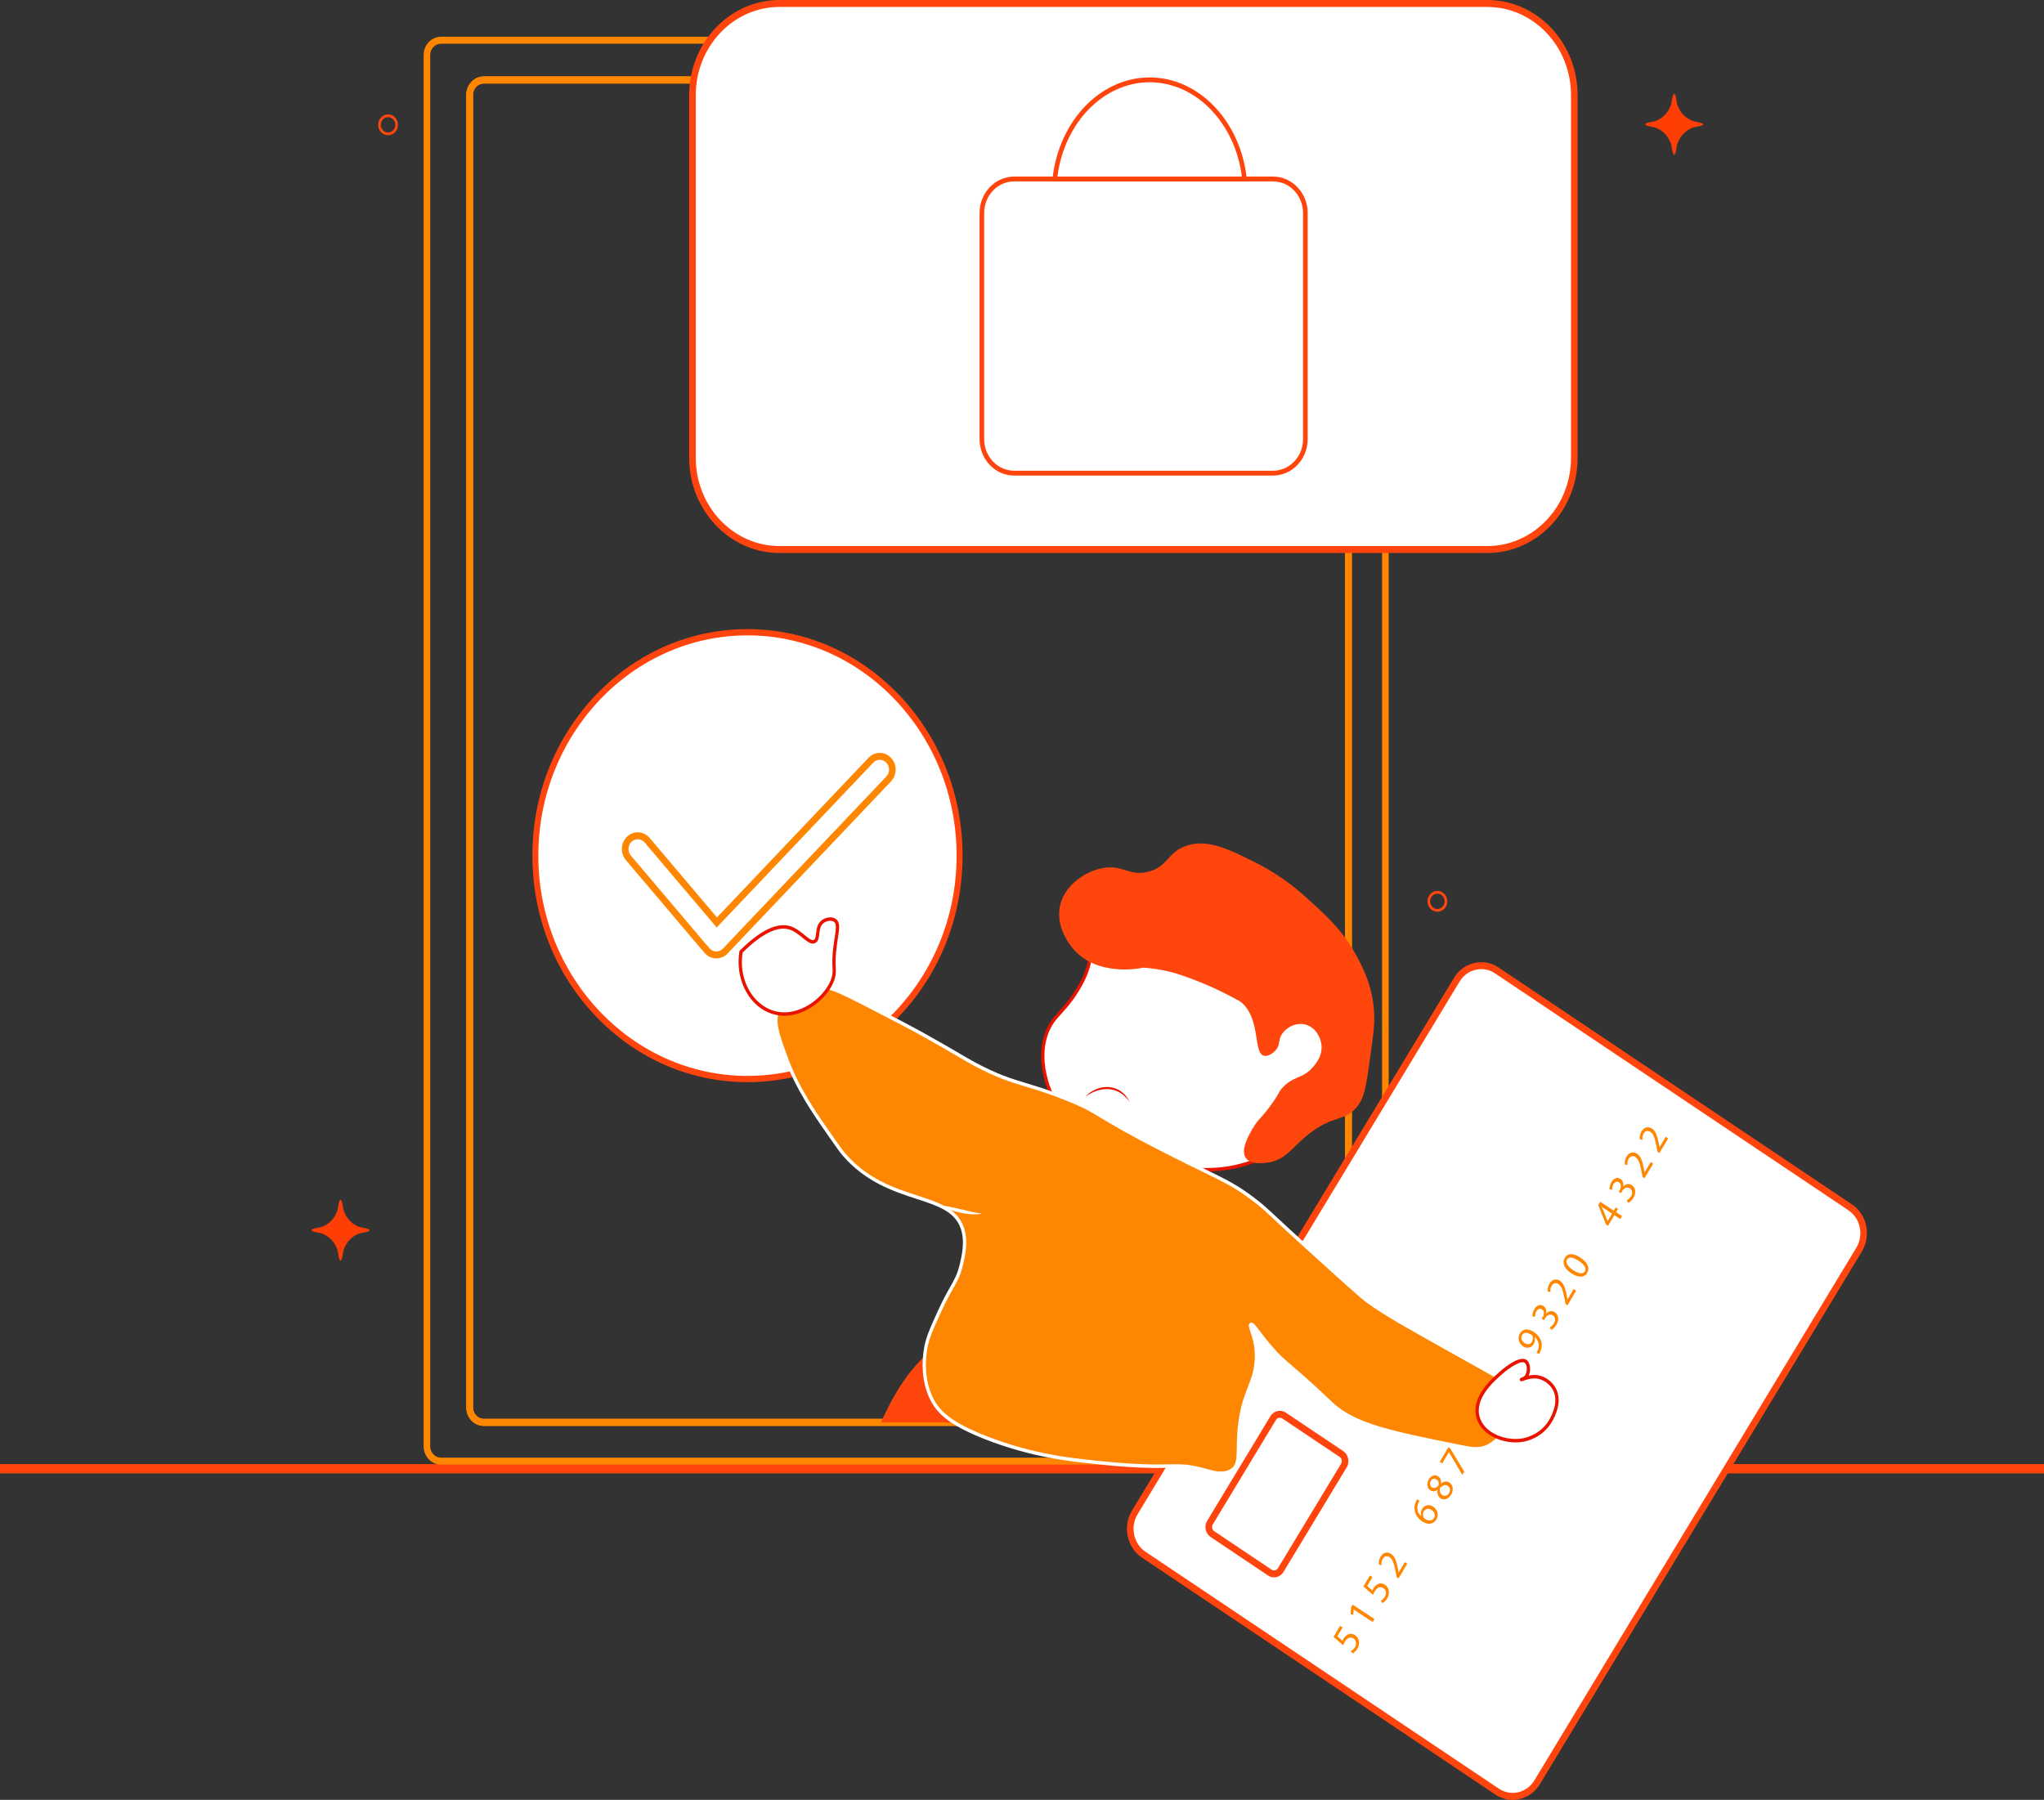 <svg width="612" height="539" viewBox="0 0 612 539" fill="none" xmlns="http://www.w3.org/2000/svg">
<rect x="0" y="0" width="612" height="539" fill="#333333" stroke="none"/>
<g clip-path="url(#clip0_30_1765)">
<path d="M612 438.46H0V441.236H612V438.46Z" fill="#FF470D"/>
<path d="M410.579 438.608H132.048C129.175 438.608 126.838 436.147 126.838 433.121V16.494C126.838 13.468 129.175 11.006 132.048 11.006H410.579C413.451 11.006 415.788 13.468 415.788 16.494V433.121C415.788 436.147 413.451 438.608 410.579 438.608V438.608ZM132.048 13.085C130.264 13.085 128.812 14.614 128.812 16.494V433.121C128.812 435 130.264 436.529 132.048 436.529H410.579C412.363 436.529 413.814 435 413.814 433.121V16.494C413.814 14.614 412.363 13.085 410.579 13.085H132.048ZM399.518 427.002H144.843C141.971 427.002 139.634 424.54 139.634 421.514V28.406C139.634 25.38 141.971 22.918 144.843 22.918H399.518C402.391 22.918 404.728 25.38 404.728 28.406V421.514C404.728 424.54 402.391 427.002 399.518 427.002ZM144.843 24.997C143.059 24.997 141.608 26.527 141.608 28.406V421.514C141.608 423.393 143.059 424.922 144.843 424.922H399.518C401.302 424.922 402.754 423.393 402.754 421.514V28.406C402.754 26.526 401.302 24.997 399.518 24.997H144.843Z" fill="#FF8600"/>
<path d="M399.518 427.002H144.843C141.971 427.002 139.634 424.54 139.634 421.514V28.406C139.634 25.38 141.971 22.918 144.843 22.918H399.518C402.391 22.918 404.727 25.38 404.727 28.406V421.514C404.727 424.54 402.391 427.002 399.518 427.002ZM144.843 24.997C143.059 24.997 141.608 26.527 141.608 28.406V421.514C141.608 423.393 143.059 424.922 144.843 424.922H399.518C401.302 424.922 402.753 423.393 402.753 421.514V28.406C402.753 26.526 401.302 24.997 399.518 24.997H144.843Z" fill="#FF8600"/>
<path d="M399.518 427.002H144.843C141.971 427.002 139.634 424.54 139.634 421.514V28.406C139.634 25.38 141.971 22.918 144.843 22.918H399.518C402.391 22.918 404.727 25.38 404.727 28.406V421.514C404.727 424.54 402.391 427.002 399.518 427.002ZM144.843 24.997C143.059 24.997 141.608 26.527 141.608 28.406V421.514C141.608 423.393 143.059 424.922 144.843 424.922H399.518C401.302 424.922 402.753 423.393 402.753 421.514V28.406C402.753 26.526 401.302 24.997 399.518 24.997H144.843Z" fill="#FF8600"/>
<path d="M445.309 1.04H233.392C219.003 1.04 207.338 13.327 207.338 28.485V137.121C207.338 152.279 219.003 164.566 233.392 164.566H445.309C459.698 164.566 471.363 152.279 471.363 137.121V28.485C471.363 13.327 459.698 1.04 445.309 1.04Z" fill="white"/>
<path d="M445.309 165.606H233.392C218.482 165.606 206.351 152.828 206.351 137.121V28.485C206.351 12.778 218.482 0 233.392 0H445.309C460.22 0 472.35 12.778 472.35 28.485V137.121C472.35 152.828 460.22 165.606 445.309 165.606ZM233.392 2.079C219.57 2.079 208.325 13.925 208.325 28.485V137.121C208.325 151.681 219.57 163.527 233.392 163.527H445.309C459.131 163.527 470.377 151.681 470.377 137.121V28.485C470.377 13.925 459.131 2.079 445.309 2.079H233.392Z" fill="#FF450D"/>
<path d="M381.169 142.422H303.657C297.941 142.422 293.292 137.524 293.292 131.504V63.793C293.292 57.773 297.941 52.874 303.657 52.874H381.169C386.885 52.874 391.535 57.773 391.535 63.793V131.504C391.535 137.524 386.885 142.422 381.169 142.422ZM303.657 54.33C298.703 54.33 294.673 58.575 294.673 63.793V131.504C294.673 136.722 298.703 140.967 303.657 140.967H381.169C386.123 140.967 390.153 136.722 390.153 131.504V63.793C390.153 58.575 386.123 54.33 381.169 54.33H303.657V54.33Z" fill="#FF450D"/>
<path d="M373.39 54.33H315.052L315.139 53.52C316.996 36.225 329.499 23.183 344.221 23.183C358.943 23.183 371.446 36.225 373.303 53.52L373.39 54.33H373.39ZM316.607 52.874H371.835C369.762 36.72 358.01 24.639 344.221 24.639C330.432 24.639 318.681 36.72 316.608 52.874H316.607Z" fill="#FF450D"/>
<path d="M223.803 323.138C258.877 323.138 287.31 293.187 287.31 256.24C287.31 219.294 258.877 189.343 223.803 189.343C188.729 189.343 160.296 219.294 160.296 256.24C160.296 293.187 188.729 323.138 223.803 323.138Z" fill="white"/>
<path d="M223.803 324.073C206.602 324.073 190.431 317.017 178.269 304.206C166.106 291.393 159.408 274.359 159.408 256.24C159.408 238.122 166.106 221.087 178.269 208.275C190.431 195.463 206.602 188.408 223.803 188.408C241.004 188.408 257.175 195.463 269.338 208.275C281.5 221.087 288.198 238.122 288.198 256.24C288.198 274.359 281.5 291.393 269.338 304.206C257.175 317.017 241.004 324.073 223.803 324.073ZM223.803 190.279C189.275 190.279 161.184 219.869 161.184 256.24C161.184 292.612 189.275 322.202 223.803 322.202C258.332 322.202 286.422 292.612 286.422 256.24C286.422 219.869 258.332 190.279 223.803 190.279Z" fill="#FF450D"/>
<path d="M214.485 287.012C213.213 287.012 212.019 286.493 211.125 285.551C210.917 285.333 210.727 285.092 210.561 284.834C210.368 284.668 210.187 284.486 210.022 284.291L187.407 257.586C186.564 256.592 186.14 255.308 186.213 253.97C186.285 252.632 186.845 251.406 187.789 250.519C188.656 249.703 189.778 249.253 190.948 249.253C192.306 249.253 193.6 249.861 194.498 250.922L214.668 274.74L260.056 226.93C260.951 225.988 262.144 225.469 263.416 225.469C264.688 225.469 265.881 225.988 266.775 226.93C267.67 227.871 268.163 229.128 268.163 230.47C268.163 231.811 267.67 233.065 266.775 234.008L217.845 285.551C216.951 286.493 215.758 287.012 214.485 287.012H214.485ZM190.948 251.332C190.264 251.332 189.609 251.594 189.104 252.07C188.552 252.588 188.225 253.304 188.183 254.088C188.141 254.871 188.388 255.622 188.879 256.202L211.494 282.906C211.614 283.048 211.749 283.179 211.894 283.295L212.039 283.41L212.135 283.572C212.244 283.757 212.373 283.927 212.518 284.079C213.042 284.63 213.74 284.933 214.485 284.933C215.23 284.933 215.928 284.63 216.449 284.081L265.379 232.538C265.902 231.988 266.189 231.253 266.189 230.47C266.189 229.686 265.902 228.949 265.38 228.401C264.858 227.851 264.16 227.548 263.415 227.548C262.67 227.548 261.973 227.851 261.451 228.4L214.586 277.766L193.025 252.306C192.501 251.687 191.744 251.332 190.948 251.332L190.948 251.332Z" fill="#FF8600"/>
<path d="M436.17 293.421L339.767 452.943C337.192 457.205 338.384 462.859 342.43 465.573L448.254 536.534C452.3 539.248 457.669 537.992 460.244 533.73L556.647 374.208C559.222 369.946 558.03 364.291 553.984 361.578L448.16 290.616C444.114 287.903 438.745 289.158 436.17 293.421Z" fill="white"/>
<path d="M452.902 539C451.126 539 449.33 538.486 447.724 537.409L341.9 466.448C337.401 463.431 336.071 457.122 338.935 452.383L435.336 292.86C436.719 290.573 438.872 288.988 441.401 288.396C443.93 287.805 446.518 288.281 448.689 289.737L554.514 360.698C556.685 362.154 558.19 364.423 558.752 367.086C559.313 369.75 558.861 372.477 557.479 374.764L461.077 534.286C459.236 537.333 456.101 539 452.903 539L452.902 539ZM448.784 535.655C452.365 538.056 457.132 536.941 459.412 533.169L555.814 373.647C556.913 371.828 557.272 369.658 556.824 367.537C556.377 365.416 555.18 363.61 553.454 362.452L447.629 291.491C445.902 290.333 443.842 289.955 441.829 290.426C439.815 290.897 438.1 292.158 437.001 293.977L340.6 453.499C339.501 455.317 339.141 457.487 339.589 459.609C340.036 461.73 341.233 463.536 342.959 464.694L448.784 535.655Z" fill="#FF450D"/>
<path d="M381.196 424.688L362.288 455.977C361.585 457.14 361.91 458.682 363.014 459.422L380.2 470.947C381.304 471.687 382.768 471.344 383.47 470.182L402.379 438.893C403.081 437.73 402.756 436.188 401.653 435.448L384.466 423.923C383.363 423.184 381.899 423.526 381.196 424.688Z" fill="white"/>
<path d="M381.466 472.373C380.85 472.373 380.227 472.195 379.67 471.822L362.483 460.297C360.923 459.25 360.461 457.061 361.455 455.417L380.363 424.128C380.843 423.334 381.59 422.784 382.467 422.579C383.343 422.374 384.242 422.539 384.996 423.044L402.182 434.569C402.936 435.075 403.458 435.862 403.653 436.785C403.848 437.708 403.691 438.655 403.211 439.449L384.302 470.738C383.663 471.795 382.576 472.373 381.466 472.373ZM380.73 470.068C381.372 470.498 382.228 470.298 382.637 469.621L401.546 438.332C401.743 438.007 401.807 437.617 401.726 437.236C401.646 436.855 401.431 436.53 401.122 436.323L383.936 424.798C383.626 424.591 383.257 424.524 382.895 424.608C382.533 424.693 382.225 424.919 382.028 425.245L363.12 456.534C362.923 456.859 362.859 457.249 362.939 457.63C363.02 458.011 363.234 458.336 363.543 458.543L380.73 470.068V470.068Z" fill="#FF450D"/>
<path d="M401.971 487.398L400.414 490.022L401.935 491.39C402.009 491.218 402.077 491.057 402.227 490.803C402.541 490.274 402.965 489.818 403.457 489.553C404.069 489.205 404.894 489.132 405.718 489.674C406.993 490.513 407.314 492.21 406.429 493.701C405.983 494.452 405.406 494.955 405.01 495.151L404.476 494.475C404.806 494.295 405.339 493.867 405.71 493.242C406.23 492.364 406.133 491.256 405.26 490.681C404.41 490.136 403.456 490.332 402.64 491.708C402.408 492.099 402.266 492.432 402.146 492.706L399.276 490.199L401.228 486.909L401.971 487.399V487.398Z" fill="#FF8600"/>
<path d="M405.289 481.992L405.277 482.013L405.18 483.612L404.401 483.349L404.529 481.344L404.999 480.551L411.527 484.848L410.994 485.747L405.289 481.992L405.289 481.992Z" fill="#FF8600"/>
<path d="M410.92 472.312L409.364 474.936L410.884 476.304C410.958 476.132 411.026 475.971 411.176 475.717C411.49 475.188 411.914 474.732 412.406 474.467C413.017 474.119 413.843 474.045 414.667 474.587C415.943 475.427 416.263 477.123 415.378 478.615C414.932 479.366 414.355 479.868 413.959 480.064L413.425 479.389C413.755 479.209 414.288 478.781 414.658 478.156C415.18 477.278 415.082 476.17 414.209 475.595C413.359 475.05 412.405 475.246 411.589 476.622C411.357 477.013 411.215 477.346 411.095 477.62L408.225 475.113L410.177 471.823L410.92 472.312V472.312Z" fill="#FF8600"/>
<path d="M418.744 472.681L418.202 472.324L417.962 471.151C417.417 468.351 417.044 467.002 416.066 466.344C415.403 465.908 414.59 465.843 413.981 466.869C413.611 467.493 413.605 468.21 413.668 468.692L412.869 468.579C412.77 467.851 412.891 466.989 413.361 466.196C414.24 464.715 415.574 464.725 416.508 465.34C417.713 466.133 418.141 467.695 418.607 470.017L418.763 470.884L418.783 470.897L420.616 467.808L421.349 468.291L418.744 472.681L418.744 472.681Z" fill="#FF8600"/>
<path d="M425.011 449.455C424.888 449.639 424.754 449.888 424.637 450.179C424.002 451.791 424.558 453.231 425.539 454.097L425.557 454.065C425.34 453.467 425.338 452.67 425.79 451.909C426.511 450.692 427.853 450.384 429.129 451.224C430.324 452.01 430.92 453.594 430.073 455.022C429.2 456.493 427.545 456.741 425.848 455.624C424.562 454.778 423.836 453.624 423.595 452.524C423.402 451.602 423.522 450.622 423.937 449.689C424.06 449.387 424.188 449.148 424.288 448.979L425.011 449.455ZM428.621 452.198C427.687 451.583 426.791 451.774 426.283 452.631C425.95 453.191 425.974 453.928 426.296 454.492C426.358 454.622 426.464 454.75 426.625 454.856C427.712 455.542 428.812 455.546 429.39 454.573C429.867 453.769 429.554 452.813 428.621 452.198Z" fill="#FF8600"/>
<path d="M431.355 448.717C430.532 448.175 430.257 447.274 430.417 446.202L430.381 446.193C429.587 446.73 428.831 446.688 428.269 446.318C427.234 445.637 427.077 444.254 427.793 443.048C428.583 441.714 429.772 441.57 430.585 442.106C431.138 442.469 431.561 443.145 431.44 444.242L431.471 444.262C432.3 443.617 433.186 443.465 433.98 443.987C435.115 444.734 435.269 446.263 434.491 447.574C433.638 449.013 432.309 449.345 431.355 448.717H431.355ZM428.729 445.4C429.382 445.829 430.041 445.543 430.712 444.881C430.873 444.163 430.741 443.444 430.148 443.054C429.626 442.71 428.889 442.681 428.394 443.517C427.936 444.289 428.167 445.03 428.729 445.4V445.4ZM433.511 444.988C432.718 444.466 431.991 444.797 431.188 445.562C430.932 446.512 431.177 447.276 431.8 447.686C432.444 448.154 433.34 448.008 433.861 447.13C434.357 446.294 434.184 445.431 433.511 444.988Z" fill="#FF8600"/>
<path d="M433.658 433.419L434.24 433.803L438.41 440.71L437.839 441.673L433.833 434.888L433.813 434.875L431.818 438.239L431.085 437.757L433.658 433.419L433.658 433.419Z" fill="#FF8600"/>
<path d="M441.129 433.747C441.447 433.589 442.062 433.14 442.444 432.495C443.154 431.3 442.65 430.454 442.102 430.107C441.182 429.516 440.275 430.126 439.742 431.025L439.434 431.543L438.771 431.107L439.079 430.589C439.481 429.912 439.657 428.837 438.885 428.328C438.362 427.984 437.693 428.029 437.185 428.886C436.858 429.436 436.775 430.117 436.801 430.545L436.014 430.366C435.976 429.841 436.14 428.977 436.579 428.237C437.382 426.883 438.509 426.771 439.303 427.294C439.975 427.736 440.297 428.537 440.086 429.575L440.106 429.588C440.769 428.847 441.779 428.556 442.693 429.158C443.738 429.845 444.143 431.304 443.164 432.954C442.706 433.726 442.074 434.251 441.662 434.451L441.13 433.748L441.129 433.747Z" fill="#FF8600"/>
<path d="M460.06 405.044C460.199 404.856 460.317 404.61 460.475 404.273C460.725 403.687 460.815 403.04 460.696 402.418C460.574 401.705 460.196 401 459.498 400.364L459.479 400.396C459.696 401.068 459.63 401.79 459.222 402.477C458.488 403.715 457.133 403.927 456.019 403.193C454.784 402.38 454.258 400.724 455.092 399.317C455.927 397.91 457.526 397.757 459.193 398.854C460.629 399.799 461.332 400.968 461.553 402.055C461.732 402.908 461.6 403.836 461.241 404.629C461.09 405.001 460.925 405.304 460.783 405.519L460.06 405.043V405.044ZM456.505 402.233C457.318 402.768 458.198 402.627 458.675 401.823C459.045 401.199 459.043 400.52 458.795 400.019C458.746 399.913 458.665 399.815 458.524 399.723C457.409 398.989 456.298 398.861 455.721 399.834C455.25 400.628 455.581 401.625 456.505 402.232V402.233Z" fill="#FF8600"/>
<path d="M463.955 397.56C464.272 397.402 464.887 396.953 465.27 396.308C465.979 395.113 465.476 394.267 464.927 393.92C464.007 393.329 463.101 393.939 462.567 394.838L462.26 395.356L461.597 394.92L461.904 394.402C462.306 393.725 462.483 392.65 461.71 392.141C461.188 391.797 460.519 391.842 460.01 392.699C459.684 393.249 459.601 393.93 459.627 394.358L458.839 394.179C458.802 393.654 458.965 392.79 459.404 392.05C460.207 390.696 461.334 390.584 462.128 391.107C462.801 391.55 463.122 392.35 462.911 393.388L462.932 393.401C463.594 392.66 464.605 392.369 465.519 392.971C466.563 393.658 466.969 395.117 465.99 396.767C465.532 397.54 464.899 398.064 464.488 398.264L463.955 397.561L463.955 397.56Z" fill="#FF8600"/>
<path d="M469.311 390.907L468.769 390.55L468.529 389.377C467.984 386.577 467.611 385.228 466.633 384.569C465.971 384.133 465.157 384.069 464.549 385.094C464.178 385.719 464.172 386.436 464.235 386.918L463.437 386.804C463.337 386.077 463.458 385.215 463.928 384.421C464.807 382.94 466.141 382.951 467.075 383.566C468.28 384.359 468.709 385.921 469.175 388.242L469.33 389.11L469.35 389.123L471.183 386.034L471.916 386.516L469.312 390.907L469.311 390.907Z" fill="#FF8600"/>
<path d="M473.163 376.599C475.382 378.06 476.093 379.734 475.189 381.258C474.393 382.601 472.658 382.724 470.486 381.324C468.296 379.883 467.681 378.095 468.51 376.699C469.369 375.25 471.084 375.231 473.163 376.599ZM471.048 380.4C472.745 381.517 474.036 381.601 474.538 380.755C475.103 379.803 474.318 378.654 472.651 377.557C471.044 376.499 469.732 376.239 469.161 377.202C468.678 378.016 469.271 379.23 471.048 380.4Z" fill="#FF8600"/>
<path d="M485.139 365.072L483.361 363.902L481.466 367.097L480.884 366.713L478.536 360.902L479.132 359.897L483.189 362.568L483.76 361.605L484.453 362.061L483.882 363.024L485.66 364.194L485.139 365.072H485.139ZM482.668 363.446L480.489 362.011C480.148 361.787 479.813 361.551 479.484 361.305L479.465 361.337C479.721 361.8 479.901 362.154 480.09 362.543L481.311 365.686L481.332 365.699L482.668 363.446H482.668Z" fill="#FF8600"/>
<path d="M487.024 359.517C487.342 359.358 487.957 358.909 488.34 358.264C489.049 357.069 488.545 356.223 487.997 355.876C487.077 355.285 486.17 355.895 485.637 356.794L485.329 357.312L484.667 356.876L484.974 356.358C485.376 355.681 485.553 354.605 484.779 354.097C484.257 353.753 483.588 353.798 483.08 354.655C482.754 355.205 482.671 355.886 482.696 356.314L481.909 356.135C481.871 355.61 482.034 354.746 482.474 354.006C483.277 352.652 484.404 352.54 485.198 353.063C485.87 353.506 486.192 354.306 485.981 355.344L486.001 355.357C486.664 354.616 487.675 354.325 488.588 354.927C489.633 355.614 490.038 357.073 489.059 358.723C488.601 359.495 487.969 360.02 487.557 360.22L487.025 359.517L487.024 359.517Z" fill="#FF8600"/>
<path d="M492.381 352.863L491.839 352.506L491.599 351.333C491.054 348.533 490.681 347.184 489.703 346.526C489.04 346.089 488.227 346.025 487.618 347.051C487.248 347.675 487.242 348.392 487.305 348.874L486.506 348.761C486.407 348.033 486.527 347.171 486.998 346.378C487.877 344.897 489.211 344.907 490.145 345.522C491.35 346.315 491.778 347.877 492.244 350.199L492.4 351.066L492.42 351.079L494.252 347.99L494.986 348.473L492.381 352.863L492.381 352.863Z" fill="#FF8600"/>
<path d="M496.856 345.32L496.313 344.963L496.073 343.79C495.528 340.989 495.155 339.641 494.178 338.983C493.515 338.546 492.701 338.482 492.093 339.508C491.722 340.132 491.716 340.849 491.779 341.331L490.981 341.218C490.881 340.49 491.002 339.628 491.473 338.835C492.351 337.354 493.686 337.364 494.619 337.979C495.824 338.772 496.252 340.334 496.718 342.656L496.874 343.523L496.895 343.536L498.727 340.447L499.46 340.93L496.856 345.32L496.856 345.32Z" fill="#FF8600"/>
<path d="M336.705 421.007C336.426 422.521 335.094 423.283 322.734 425.962H263.79C266.241 420.58 272.396 407.075 283.783 401.184C306.091 389.646 338.238 412.635 336.705 421.007H336.705Z" fill="#FF470D"/>
<path d="M328.371 283.622C325.325 286.197 327.59 288.468 322.518 296.638C318.326 303.392 315.335 304.165 313.414 309.312C311.011 315.748 312.858 322.123 313.414 324.04C317.959 339.725 337.423 345.487 343.654 347.332C350.45 349.343 364.627 353.54 379.423 345.962C390.329 340.375 395.725 331.385 398.283 327.123C401.387 321.95 407.664 311.49 404.135 305.886C402.078 302.619 398.299 303.563 385.276 299.721C384.002 299.345 380.742 298.215 374.22 295.953C343.739 285.384 334.091 278.789 328.372 283.622H328.371Z" fill="white"/>
<path d="M361.106 350.84C353.68 350.84 347.41 348.984 343.521 347.832C337.101 345.932 317.565 340.15 312.942 324.192C311.314 318.574 311.318 313.504 312.954 309.122C314.035 306.226 315.416 304.7 317.165 302.768C318.596 301.186 320.219 299.392 322.105 296.354C324.759 292.078 325.366 289.458 325.809 287.545C326.214 285.795 326.507 284.531 328.062 283.217C332.339 279.603 338.301 281.9 352.706 287.451C358.423 289.654 365.538 292.395 374.374 295.459L374.414 295.473C380.895 297.721 384.148 298.849 385.408 299.22C390.359 300.681 394.001 301.454 396.659 302.018C401.123 302.966 403.161 303.399 404.546 305.599C408.252 311.483 401.8 322.233 398.7 327.4C396.093 331.743 390.671 340.778 379.638 346.429C373.151 349.752 366.79 350.84 361.106 350.84H361.106ZM328.68 284.028C327.386 285.121 327.154 286.126 326.768 287.791C326.308 289.778 325.678 292.498 322.931 296.923C320.996 300.041 319.34 301.871 317.879 303.485C316.205 305.335 314.883 306.796 313.873 309.502C312.32 313.661 312.324 318.501 313.885 323.888C318.352 339.302 337.496 344.969 343.787 346.831C350.536 348.829 364.579 352.987 379.206 345.494C389.986 339.972 395.308 331.106 397.865 326.845C400.855 321.863 407.076 311.497 403.724 306.174C402.564 304.333 400.778 303.954 396.464 303.038C393.79 302.47 390.128 301.692 385.142 300.221C383.861 299.843 380.6 298.713 374.105 296.461L374.065 296.447C365.214 293.378 358.091 290.633 352.367 288.427C338.332 283.019 332.522 280.78 328.68 284.028L328.68 284.028Z" fill="#E81400"/>
<path d="M342.354 289.788C341.762 289.924 328.14 292.849 320.893 283.622C320.136 282.659 316.214 277.657 317.316 271.634C318.496 265.182 324.844 261.006 329.997 259.988C336.191 258.764 338.074 262.616 343.979 261.016C349.621 259.487 349.426 255.56 354.71 253.48C361.286 250.891 368.166 254.386 376.496 258.618C384.239 262.552 389.289 267.099 392.754 270.264C397.665 274.748 402.443 279.191 406.411 286.705C408.059 289.824 410.551 294.653 411.289 301.433C411.743 305.605 411.336 308.706 410.638 313.764C409.336 323.208 408.849 327.954 406.737 330.891C402.758 336.42 399.259 333.284 390.803 340.481C386.558 344.095 384.933 347.019 380.398 348.017C379.869 348.133 374.544 349.245 372.919 346.647C371.387 344.196 373.987 339.79 375.195 337.741C376.915 334.827 377.923 334.695 381.048 330.206C383.276 327.005 382.784 327.044 383.975 325.753C387.13 322.333 389.741 322.978 392.429 320.273C393.41 319.285 395.99 316.64 395.681 313.08C395.467 310.609 393.866 307.783 391.129 306.914C388.082 305.947 384.862 307.796 383.65 309.997C382.731 311.665 383.261 313.001 382.024 314.45C381.344 315.246 379.77 316.508 378.447 316.162C375.169 315.306 377.553 305.641 371.944 300.406C371.312 299.816 369.68 298.985 366.416 297.323C365.346 296.778 361.878 295.042 356.986 293.213C354.614 292.326 353.039 291.738 350.808 291.158C347.389 290.269 344.457 289.928 342.354 289.788Z" fill="#FF470D"/>
<path d="M324.862 328.525C325.767 327.561 326.861 326.764 328.079 326.247C328.378 326.103 328.695 326.005 329.007 325.898C329.327 325.813 329.644 325.718 329.971 325.664C330.295 325.591 330.627 325.574 330.956 325.539C331.288 325.53 331.619 325.514 331.951 325.542C333.276 325.625 334.591 326.076 335.684 326.863C336.779 327.649 337.649 328.738 338.213 329.958C337.439 328.875 336.511 327.94 335.437 327.274C335.301 327.195 335.167 327.111 335.027 327.042C334.889 326.966 334.75 326.896 334.607 326.832C334.468 326.76 334.319 326.712 334.175 326.654C334.03 326.597 333.886 326.539 333.735 326.501C333.146 326.303 332.531 326.201 331.914 326.164C331.606 326.133 331.296 326.144 330.986 326.147C330.677 326.173 330.367 326.191 330.06 326.246C329.75 326.281 329.447 326.359 329.141 326.425L328.689 326.556C328.536 326.594 328.388 326.647 328.24 326.701C327.044 327.113 325.925 327.759 324.862 328.525V328.525Z" fill="#E81400"/>
<path d="M319.592 329.178C306.734 324.001 303.115 324.76 291.627 318.56C287.801 316.495 286.668 315.582 276.67 309.997C272.226 307.514 268.288 305.487 260.411 301.434C250.445 296.304 248.65 295.568 245.779 295.611C244.136 295.635 236.191 295.754 233.097 302.119C231.351 305.71 232.672 309.421 235.332 316.668C238.684 325.803 243.367 332.606 248.38 339.796C250.599 342.978 251.708 344.57 252.607 345.619C265.791 361.002 284.028 356.665 288.05 367.541C289.58 371.678 288.431 376.332 287.725 379.187C286.547 383.956 284.877 384.858 281.222 392.888C278.719 398.386 277.468 401.135 276.995 404.876C276.8 406.416 275.971 412.975 278.946 418.919C281.051 423.126 284.799 426.5 295.204 430.565C307.757 435.47 318.269 436.797 323.494 437.416C353.731 440.998 349.71 437.181 361.538 440.499C363.165 440.955 366.559 441.982 369.017 440.156C371.75 438.125 370.174 433.9 371.293 425.77C372.698 415.558 376.577 413.445 376.171 404.876C375.951 400.251 373.854 397.039 374.545 396.655C375.277 396.248 377.157 399.959 381.698 404.876C384.804 408.239 385.635 408.354 393.079 415.152C396.89 418.632 397.538 419.392 398.932 420.632C405.964 426.887 416.614 429.112 437.627 433.306C440.537 433.886 443.144 434.367 445.756 432.963C450.519 430.403 454.613 423.252 452.259 417.207C450.94 413.818 447.983 412.086 446.732 411.384C423.646 398.429 416.354 394.576 409.663 389.805C407.747 388.439 402.207 383.414 391.128 373.364C379.684 362.982 379.355 362.255 375.52 359.32C368.204 353.721 364.949 352.963 349.182 344.934C326.853 333.565 330.037 333.384 319.591 329.178H319.592Z" fill="#FF8600"/>
<path d="M365.524 441.717C363.952 441.717 362.475 441.3 361.549 441.04L361.411 441.001C355.821 439.433 353.866 439.477 349.97 439.564C345.699 439.66 339.245 439.805 323.439 437.932C318.802 437.383 307.944 436.097 295.033 431.052C284.126 426.791 280.539 423.217 278.51 419.162C277.119 416.383 275.643 411.638 276.506 404.808C276.989 400.984 278.255 398.203 280.777 392.663C282.37 389.165 283.579 387.026 284.551 385.307C285.783 383.128 286.598 381.688 287.248 379.056C287.927 376.308 289.063 371.71 287.591 367.729C285.74 362.725 280.715 361.085 274.354 359.007C267.587 356.797 259.166 354.048 252.241 345.967C251.329 344.904 250.222 343.315 248.015 340.15L247.983 340.104C243.23 333.289 238.316 326.241 234.871 316.856C232.238 309.681 230.788 305.729 232.658 301.882C234.741 297.598 239.398 295.186 245.772 295.091C248.712 295.047 250.513 295.761 260.628 300.967C268.498 305.017 272.448 307.05 276.901 309.537C282.508 312.669 285.335 314.337 287.4 315.555C289.013 316.506 290.178 317.194 291.853 318.097C298.627 321.754 302.729 322.999 307.478 324.441C310.78 325.444 314.522 326.58 319.768 328.693C325.022 330.808 326.849 331.911 330.167 333.913C333.38 335.852 338.237 338.784 349.397 344.466C353.964 346.792 357.505 348.519 360.351 349.907C367.372 353.331 370.577 354.894 375.811 358.9C378.139 360.681 379.15 361.623 382.152 364.419C384.155 366.285 386.899 368.841 391.451 372.97L391.468 372.985C402.508 383 408.049 388.026 409.94 389.374C415.413 393.277 421.442 396.648 436.009 404.792C439.214 406.583 442.837 408.609 446.965 410.925C448.035 411.526 451.294 413.355 452.717 417.01C455.145 423.245 451.116 430.666 445.982 433.426C443.166 434.94 440.304 434.369 437.536 433.816C417.13 429.744 405.889 427.5 398.615 421.029C398.016 420.497 397.561 420.059 396.93 419.452C396.093 418.647 394.946 417.544 392.757 415.544C389.427 412.504 387.415 410.796 385.946 409.549C384.098 407.98 383.08 407.117 381.345 405.239C379.19 402.905 377.641 400.856 376.51 399.36C375.947 398.616 375.371 397.854 374.985 397.442C375.07 397.752 375.202 398.152 375.325 398.524C375.808 399.985 376.538 402.192 376.664 404.85C376.892 409.658 375.807 412.472 374.551 415.731C373.547 418.336 372.409 421.287 371.782 425.845C371.364 428.882 371.326 431.394 371.295 433.412C371.242 436.876 371.208 439.165 369.302 440.581C368.145 441.441 366.803 441.717 365.524 441.717L365.524 441.717ZM352.191 438.49C354.858 438.49 357.135 438.726 361.666 439.996L361.804 440.035C363.456 440.5 366.532 441.367 368.733 439.731C370.229 438.62 370.259 436.653 370.308 433.395C370.339 431.347 370.378 428.799 370.805 425.695C371.45 421.013 372.611 417.999 373.636 415.34C374.848 412.195 375.895 409.479 375.678 404.902C375.559 402.393 374.857 400.27 374.393 398.866C373.936 397.486 373.635 396.574 374.315 396.196C375.062 395.78 375.713 396.637 377.281 398.712C378.399 400.191 379.931 402.217 382.052 404.514C383.745 406.346 384.747 407.196 386.565 408.74C388.04 409.991 390.059 411.706 393.403 414.759C395.602 416.767 396.754 417.875 397.595 418.685C398.217 419.283 398.667 419.715 399.251 420.235C406.041 426.275 415.951 428.45 437.72 432.795C440.444 433.338 443.017 433.852 445.533 432.5C450.275 429.95 453.965 422.953 451.804 417.404C450.515 414.096 447.493 412.4 446.5 411.842C442.373 409.526 438.75 407.501 435.546 405.71C420.946 397.548 414.903 394.169 409.387 390.235C407.448 388.853 401.892 383.813 390.824 373.773L390.807 373.758C386.249 369.624 383.503 367.065 381.498 365.198C378.523 362.426 377.52 361.493 375.231 359.741C370.074 355.795 366.897 354.245 359.936 350.85C357.087 349.46 353.542 347.731 348.968 345.402C337.776 339.704 332.902 336.762 329.676 334.815C326.401 332.839 324.598 331.75 319.416 329.663C314.208 327.567 310.487 326.437 307.205 325.44C302.406 323.983 298.262 322.725 291.403 319.022C289.712 318.11 288.54 317.419 286.919 316.462C284.858 315.247 282.036 313.582 276.439 310.456C272 307.976 268.055 305.946 260.195 301.901C250.267 296.791 248.516 296.095 245.786 296.131C239.795 296.22 235.445 298.431 233.537 302.356C231.936 305.65 233.072 309.066 235.793 316.481C239.19 325.738 244.064 332.728 248.778 339.489L248.81 339.534C250.998 342.672 252.096 344.246 252.974 345.271C259.718 353.14 267.649 355.729 274.647 358.014C281 360.089 286.487 361.881 288.511 367.352C290.099 371.646 288.912 376.449 288.203 379.318C287.518 382.094 286.675 383.584 285.399 385.84C284.437 387.54 283.24 389.657 281.667 393.112C279.19 398.554 277.947 401.285 277.484 404.945C276.656 411.503 278.059 416.032 279.383 418.677C281.307 422.522 284.763 425.932 295.376 430.078C308.174 435.078 318.948 436.355 323.549 436.9C339.29 438.764 345.705 438.62 349.949 438.525C350.756 438.507 351.487 438.49 352.191 438.49L352.191 438.49Z" fill="white"/>
<path d="M280.718 360.833C281.853 360.948 282.961 361.143 284.065 361.354C285.167 361.569 286.261 361.808 287.35 362.056L290.61 362.815C291.153 362.939 291.696 363.06 292.241 363.167C292.788 363.275 293.332 363.366 293.901 363.369C293.366 363.595 292.777 363.644 292.207 363.676C291.634 363.698 291.063 363.671 290.496 363.623C289.362 363.521 288.244 363.324 287.141 363.072C286.037 362.819 284.948 362.509 283.875 362.144C282.803 361.775 281.742 361.362 280.718 360.833H280.718Z" fill="white"/>
<path d="M221.877 285.019C229.393 277.571 233.871 277.009 236.578 277.896C239.913 278.989 242.289 282.847 243.928 281.922C245.378 281.104 244.187 277.712 246.28 276.038C247.388 275.151 249.184 274.932 250.103 275.728C251.274 276.744 250.616 279.064 250.103 282.851C249.192 289.566 250.223 290.239 249.515 292.762C247.77 298.972 238.467 306.412 230.11 302.672C224.247 300.049 220.616 292.715 221.877 285.019L221.877 285.019Z" fill="white"/>
<path d="M234.834 304.19C233.128 304.19 231.468 303.845 229.917 303.151C223.702 300.37 220.117 292.708 221.391 284.931L221.419 284.76L221.539 284.641C227.687 278.548 232.796 276.112 236.725 277.4C238.34 277.929 239.694 279.034 240.888 280.008C242.07 280.973 243.091 281.806 243.695 281.464C244.135 281.216 244.229 280.433 244.338 279.526C244.491 278.251 244.682 276.664 245.982 275.624C247.182 274.664 249.25 274.315 250.416 275.327C251.59 276.345 251.306 278.189 250.877 280.982C250.783 281.595 250.685 282.229 250.591 282.925C250.098 286.559 250.182 288.389 250.242 289.726C250.294 290.864 250.331 291.687 249.988 292.91C248.942 296.633 245.434 300.529 241.258 302.603C239.132 303.659 236.949 304.19 234.834 304.19H234.834ZM222.337 285.279C221.219 292.525 224.55 299.62 230.303 302.194C234.418 304.036 238.303 302.922 240.838 301.663C244.774 299.707 248.071 296.071 249.042 292.615C249.338 291.56 249.306 290.85 249.257 289.775C249.194 288.397 249.108 286.51 249.614 282.778C249.71 282.072 249.813 281.405 249.903 280.816C250.278 278.378 250.525 276.767 249.789 276.129C249.084 275.518 247.554 275.672 246.579 276.452C245.61 277.227 245.461 278.462 245.317 279.656C245.18 280.799 245.05 281.879 244.162 282.38C242.993 283.039 241.737 282.016 240.283 280.83C239.156 279.909 237.877 278.866 236.432 278.392C232.892 277.233 228.151 279.549 222.337 285.278L222.337 285.279Z" fill="#E81400"/>
<path d="M449.502 411.056C449.96 410.657 455.025 406.297 456.845 407.731C457.871 408.54 457.911 411.219 456.845 412.377C456.301 412.969 455.521 413.058 455.539 413.134C455.563 413.238 457.806 412.076 460.047 412.308C462.072 412.518 464.217 413.878 465.339 415.887C467.608 419.949 464.67 424.82 464.163 425.66C461.457 430.146 456.818 431.104 456.127 431.235C450.947 432.215 444.013 429.751 442.537 424.421C440.912 418.555 447.01 413.231 449.502 411.056Z" fill="white"/>
<path d="M453.82 431.964C448.84 431.964 443.376 429.308 442.063 424.567C440.347 418.372 446.542 412.965 449.188 410.656C450.545 409.471 455.13 405.731 457.141 407.315C457.681 407.741 458.033 408.557 458.108 409.554C458.162 410.268 458.071 411.178 457.717 411.949C458.44 411.798 459.266 411.706 460.095 411.791C462.37 412.027 464.596 413.532 465.764 415.624C467.951 419.538 465.664 424.142 464.58 425.939C461.91 430.365 457.501 431.504 456.214 431.747C455.443 431.893 454.638 431.965 453.82 431.965L453.82 431.964ZM449.817 411.456C447.321 413.635 441.476 418.737 443.011 424.276C444.393 429.266 450.985 431.679 456.04 430.723C456.885 430.563 461.229 429.555 463.747 425.381C464.734 423.745 466.824 419.57 464.914 416.151C463.915 414.363 461.94 413.027 459.999 412.826C458.421 412.663 456.789 413.257 456.092 413.511C455.677 413.662 455.522 413.718 455.307 413.595L455.115 413.486L455.06 413.259C454.945 412.767 455.415 412.604 455.569 412.551C455.805 412.468 456.201 412.331 456.491 412.015C456.948 411.52 457.196 410.586 457.125 409.636C457.074 408.957 456.853 408.387 456.55 408.148C455.415 407.254 451.902 409.637 449.817 411.456L449.817 411.456Z" fill="#E81400"/>
<path d="M116.194 40.505C114.557 40.505 113.226 39.102 113.226 37.379C113.226 35.655 114.557 34.253 116.194 34.253C117.83 34.253 119.161 35.655 119.161 37.379C119.161 39.102 117.83 40.505 116.194 40.505ZM116.194 35.085C114.993 35.085 114.016 36.114 114.016 37.379C114.016 38.644 114.993 39.673 116.194 39.673C117.394 39.673 118.371 38.644 118.371 37.379C118.371 36.114 117.394 35.085 116.194 35.085Z" fill="#FF470D"/>
<path d="M430.373 273.041C428.737 273.041 427.406 271.638 427.406 269.915C427.406 268.191 428.737 266.789 430.373 266.789C432.009 266.789 433.34 268.191 433.34 269.915C433.34 271.639 432.009 273.041 430.373 273.041ZM430.373 267.621C429.172 267.621 428.195 268.65 428.195 269.915C428.195 271.18 429.172 272.209 430.373 272.209C431.574 272.209 432.551 271.18 432.551 269.915C432.551 268.65 431.574 267.621 430.373 267.621Z" fill="#FF470D"/>
<path d="M101.236 361.5C101.634 358.542 102.287 358.542 102.685 361.5C103.084 364.458 105.708 367.221 108.516 367.641C111.323 368.061 111.323 368.749 108.516 369.169C105.708 369.589 103.084 372.352 102.685 375.31C102.287 378.268 101.634 378.268 101.236 375.31C100.837 372.352 98.213 369.589 95.405 369.169C92.597 368.749 92.597 368.061 95.405 367.641C98.213 367.221 100.837 364.458 101.236 361.5Z" fill="#FF3E06"/>
<path d="M500.544 30.324C500.942 27.367 501.595 27.367 501.993 30.324C502.392 33.282 505.016 36.046 507.824 36.466C510.632 36.886 510.632 37.573 507.824 37.993C505.016 38.413 502.392 41.177 501.993 44.135C501.595 47.092 500.942 47.092 500.544 44.135C500.145 41.177 497.521 38.413 494.713 37.993C491.905 37.573 491.905 36.886 494.713 36.466C497.521 36.046 500.145 33.282 500.544 30.324Z" fill="#FF3E06"/>
</g>
<defs>
<clipPath id="clip0_30_1765">
<rect width="612" height="539" fill="white"/>
</clipPath>
</defs>
</svg>
